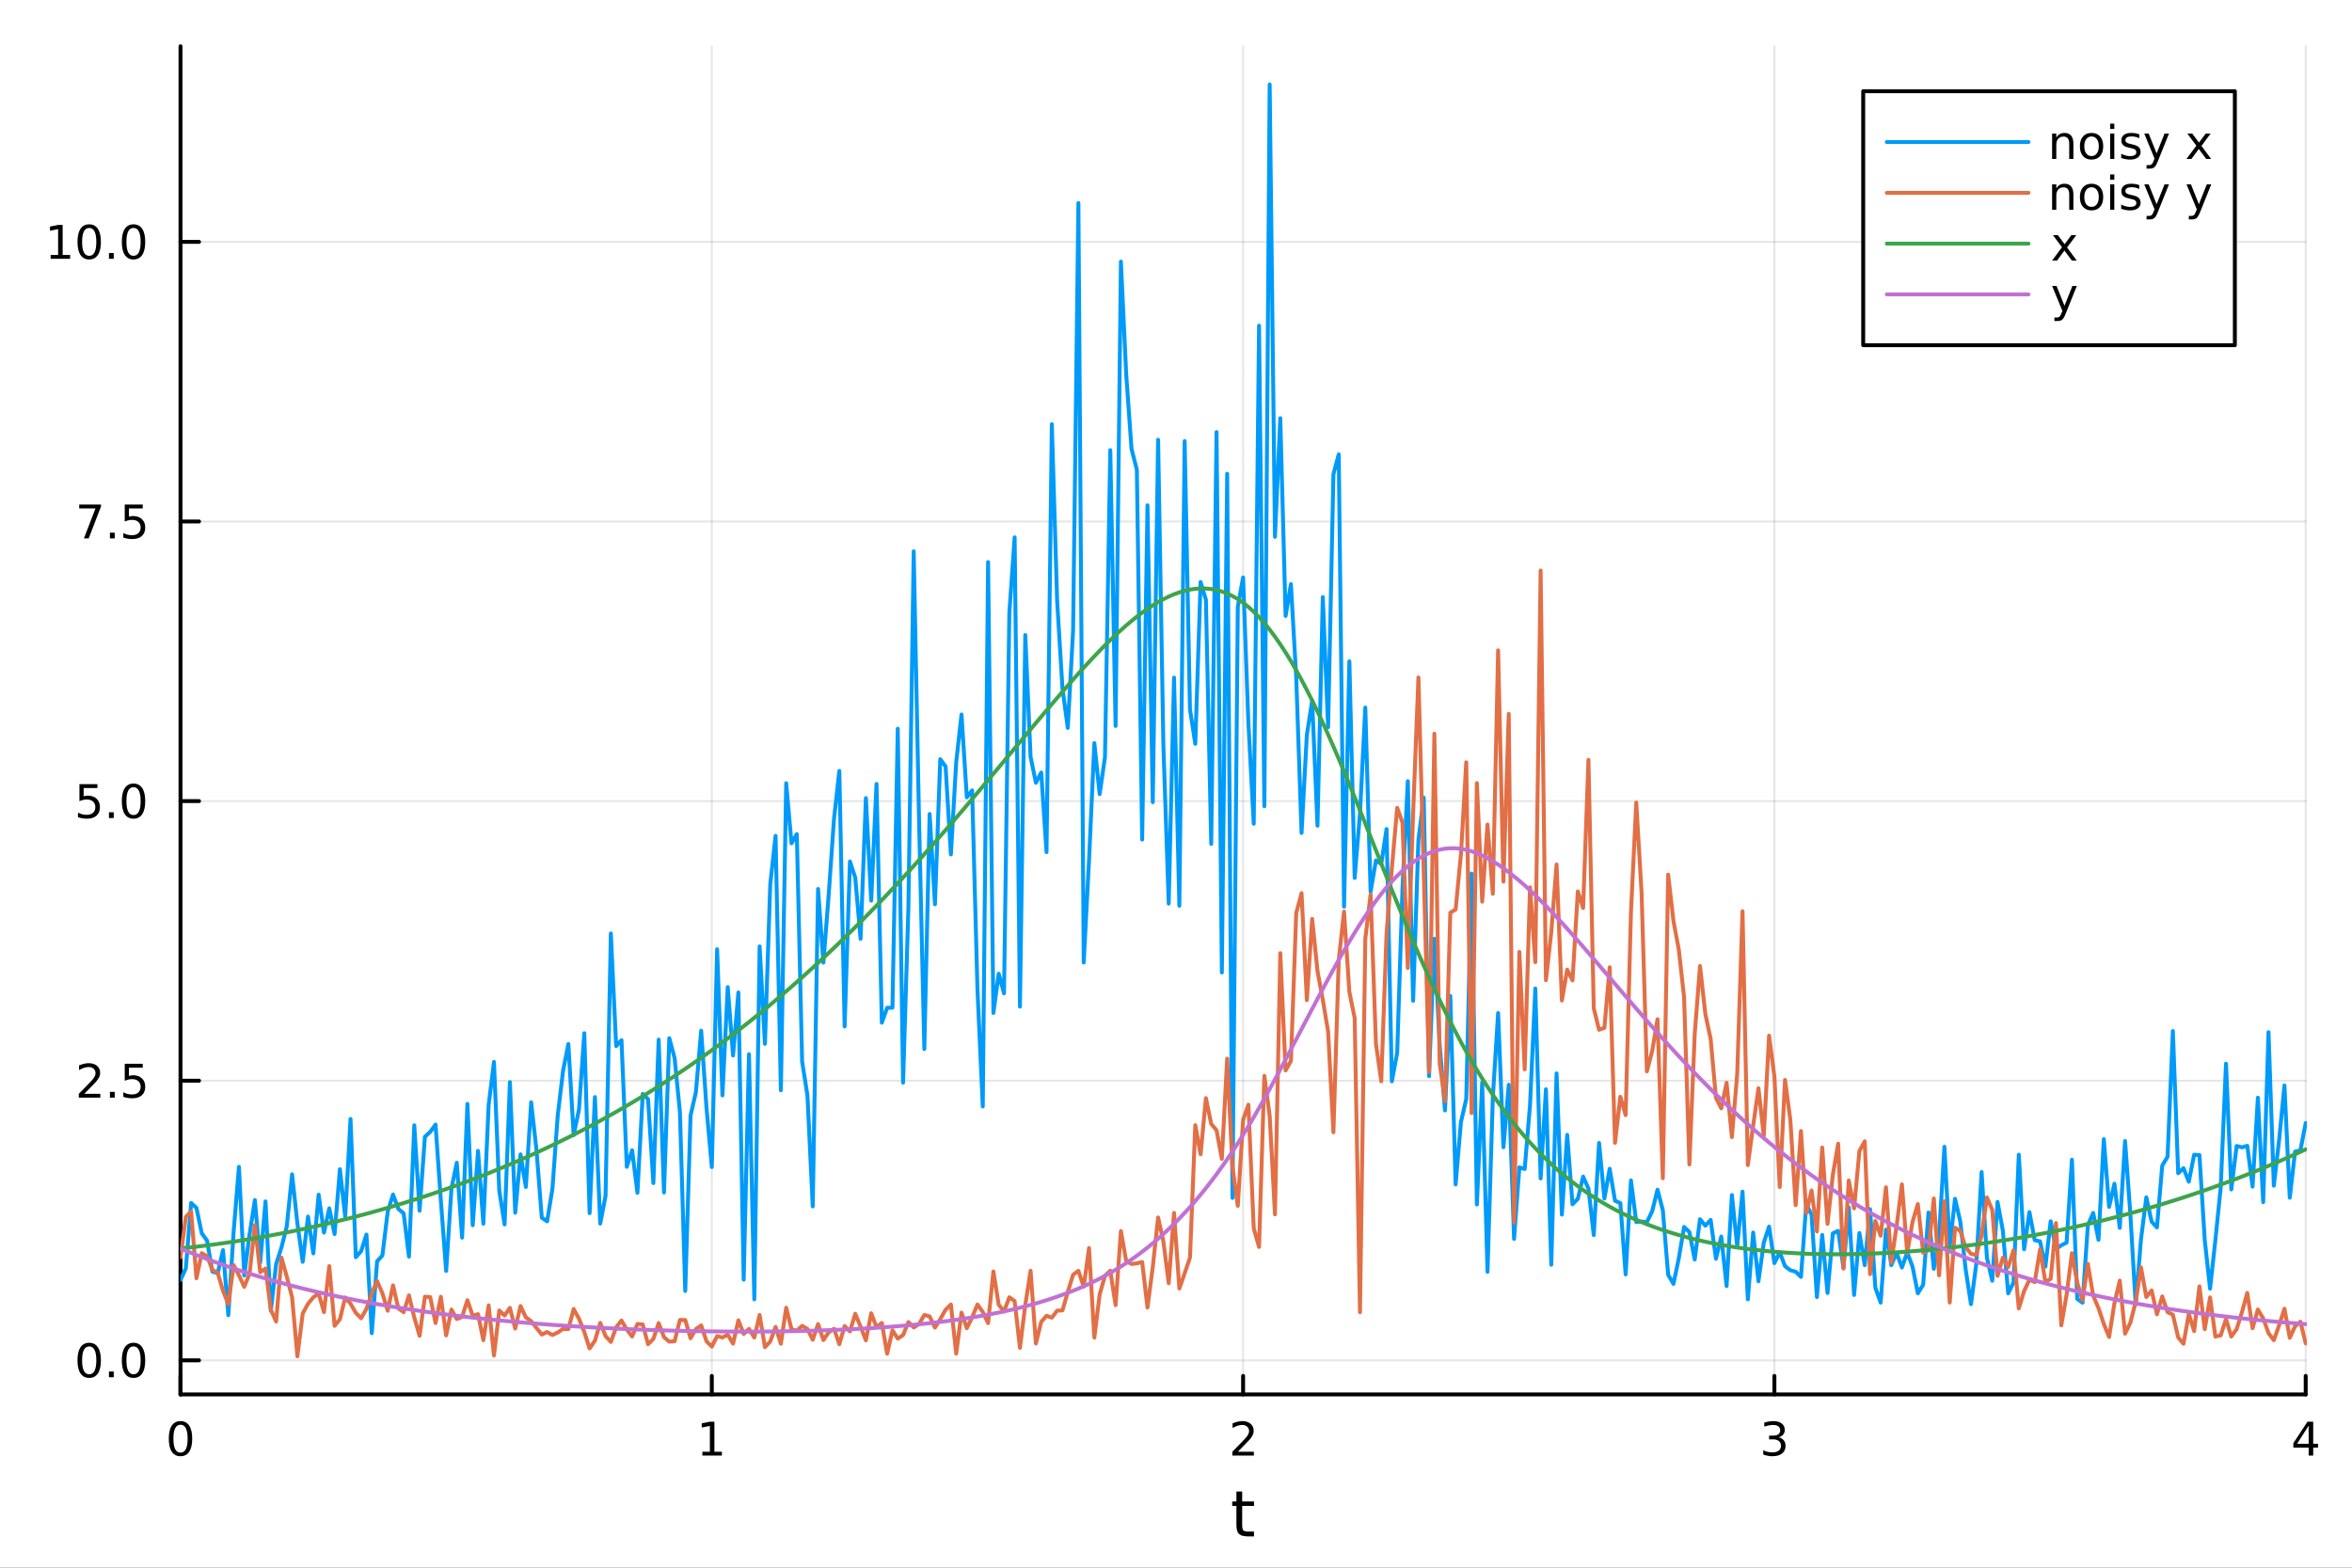 <?xml version="1.0" encoding="utf-8"?>
<svg xmlns="http://www.w3.org/2000/svg" xmlns:xlink="http://www.w3.org/1999/xlink" width="600" height="400" viewBox="0 0 2400 1600">
<rect x="0" y="0" width="2400" height="1600" fill="#333333" stroke="none"/>
<defs>
  <clipPath id="clip860">
    <rect x="0" y="0" width="2400" height="1600"/>
  </clipPath>
</defs>
<path clip-path="url(#clip860)" d="M0 1600 L2400 1600 L2400 0 L0 0  Z" fill="#ffffff" fill-rule="evenodd" fill-opacity="1"/>
<defs>
  <clipPath id="clip861">
    <rect x="480" y="0" width="1681" height="1600"/>
  </clipPath>
</defs>
<path clip-path="url(#clip860)" d="M184.191 1423.18 L2352.76 1423.18 L2352.76 47.244 L184.191 47.244  Z" fill="#ffffff" fill-rule="evenodd" fill-opacity="1"/>
<defs>
  <clipPath id="clip862">
    <rect x="184" y="47" width="2170" height="1377"/>
  </clipPath>
</defs>
<polyline clip-path="url(#clip862)" style="stroke:#000000; stroke-linecap:round; stroke-linejoin:round; stroke-width:2; stroke-opacity:0.1; fill:none" points="184.191,1423.18 184.191,47.244 "/>
<polyline clip-path="url(#clip862)" style="stroke:#000000; stroke-linecap:round; stroke-linejoin:round; stroke-width:2; stroke-opacity:0.1; fill:none" points="726.332,1423.18 726.332,47.244 "/>
<polyline clip-path="url(#clip862)" style="stroke:#000000; stroke-linecap:round; stroke-linejoin:round; stroke-width:2; stroke-opacity:0.1; fill:none" points="1268.47,1423.18 1268.47,47.244 "/>
<polyline clip-path="url(#clip862)" style="stroke:#000000; stroke-linecap:round; stroke-linejoin:round; stroke-width:2; stroke-opacity:0.1; fill:none" points="1810.61,1423.18 1810.61,47.244 "/>
<polyline clip-path="url(#clip862)" style="stroke:#000000; stroke-linecap:round; stroke-linejoin:round; stroke-width:2; stroke-opacity:0.1; fill:none" points="2352.76,1423.18 2352.76,47.244 "/>
<polyline clip-path="url(#clip860)" style="stroke:#000000; stroke-linecap:round; stroke-linejoin:round; stroke-width:4; stroke-opacity:1; fill:none" points="184.191,1423.18 2352.76,1423.18 "/>
<polyline clip-path="url(#clip860)" style="stroke:#000000; stroke-linecap:round; stroke-linejoin:round; stroke-width:4; stroke-opacity:1; fill:none" points="184.191,1423.18 184.191,1404.28 "/>
<polyline clip-path="url(#clip860)" style="stroke:#000000; stroke-linecap:round; stroke-linejoin:round; stroke-width:4; stroke-opacity:1; fill:none" points="726.332,1423.18 726.332,1404.28 "/>
<polyline clip-path="url(#clip860)" style="stroke:#000000; stroke-linecap:round; stroke-linejoin:round; stroke-width:4; stroke-opacity:1; fill:none" points="1268.47,1423.18 1268.47,1404.28 "/>
<polyline clip-path="url(#clip860)" style="stroke:#000000; stroke-linecap:round; stroke-linejoin:round; stroke-width:4; stroke-opacity:1; fill:none" points="1810.61,1423.18 1810.61,1404.28 "/>
<polyline clip-path="url(#clip860)" style="stroke:#000000; stroke-linecap:round; stroke-linejoin:round; stroke-width:4; stroke-opacity:1; fill:none" points="2352.76,1423.18 2352.76,1404.28 "/>
<path clip-path="url(#clip860)" d="M184.191 1454.1 Q180.58 1454.1 178.751 1457.66 Q176.945 1461.2 176.945 1468.33 Q176.945 1475.44 178.751 1479.01 Q180.58 1482.55 184.191 1482.55 Q187.825 1482.55 189.63 1479.01 Q191.459 1475.44 191.459 1468.33 Q191.459 1461.2 189.63 1457.66 Q187.825 1454.1 184.191 1454.1 M184.191 1450.39 Q190.001 1450.39 193.056 1455 Q196.135 1459.58 196.135 1468.33 Q196.135 1477.06 193.056 1481.67 Q190.001 1486.25 184.191 1486.25 Q178.381 1486.25 175.302 1481.67 Q172.246 1477.06 172.246 1468.33 Q172.246 1459.58 175.302 1455 Q178.381 1450.39 184.191 1450.39 Z" fill="#000000" fill-rule="nonzero" fill-opacity="1" /><path clip-path="url(#clip860)" d="M716.714 1481.64 L724.353 1481.64 L724.353 1455.28 L716.043 1456.95 L716.043 1452.69 L724.307 1451.02 L728.982 1451.02 L728.982 1481.64 L736.621 1481.64 L736.621 1485.58 L716.714 1485.58 L716.714 1481.64 Z" fill="#000000" fill-rule="nonzero" fill-opacity="1" /><path clip-path="url(#clip860)" d="M1263.13 1481.64 L1279.45 1481.64 L1279.45 1485.58 L1257.5 1485.58 L1257.5 1481.64 Q1260.16 1478.89 1264.75 1474.26 Q1269.35 1469.61 1270.53 1468.27 Q1272.78 1465.74 1273.66 1464.01 Q1274.56 1462.25 1274.56 1460.56 Q1274.56 1457.8 1272.62 1456.07 Q1270.7 1454.33 1267.59 1454.33 Q1265.39 1454.33 1262.94 1455.09 Q1260.51 1455.86 1257.73 1457.41 L1257.73 1452.69 Q1260.56 1451.55 1263.01 1450.97 Q1265.46 1450.39 1267.5 1450.39 Q1272.87 1450.39 1276.07 1453.08 Q1279.26 1455.77 1279.26 1460.26 Q1279.26 1462.39 1278.45 1464.31 Q1277.66 1466.2 1275.56 1468.8 Q1274.98 1469.47 1271.88 1472.69 Q1268.77 1475.88 1263.13 1481.64 Z" fill="#000000" fill-rule="nonzero" fill-opacity="1" /><path clip-path="url(#clip860)" d="M1814.86 1466.95 Q1818.22 1467.66 1820.09 1469.93 Q1821.99 1472.2 1821.99 1475.53 Q1821.99 1480.65 1818.47 1483.45 Q1814.95 1486.25 1808.47 1486.25 Q1806.3 1486.25 1803.98 1485.81 Q1801.69 1485.39 1799.24 1484.54 L1799.24 1480.02 Q1801.18 1481.16 1803.5 1481.74 Q1805.81 1482.32 1808.33 1482.32 Q1812.73 1482.32 1815.02 1480.58 Q1817.34 1478.84 1817.34 1475.53 Q1817.34 1472.48 1815.19 1470.77 Q1813.06 1469.03 1809.24 1469.03 L1805.21 1469.03 L1805.21 1465.19 L1809.42 1465.19 Q1812.87 1465.19 1814.7 1463.82 Q1816.53 1462.43 1816.53 1459.84 Q1816.53 1457.18 1814.63 1455.77 Q1812.76 1454.33 1809.24 1454.33 Q1807.32 1454.33 1805.12 1454.75 Q1802.92 1455.16 1800.28 1456.04 L1800.28 1451.88 Q1802.94 1451.14 1805.26 1450.77 Q1807.59 1450.39 1809.65 1450.39 Q1814.98 1450.39 1818.08 1452.83 Q1821.18 1455.23 1821.18 1459.35 Q1821.18 1462.22 1819.54 1464.21 Q1817.89 1466.18 1814.86 1466.95 Z" fill="#000000" fill-rule="nonzero" fill-opacity="1" /><path clip-path="url(#clip860)" d="M2355.77 1455.09 L2343.96 1473.54 L2355.77 1473.54 L2355.77 1455.09 M2354.54 1451.02 L2360.42 1451.02 L2360.42 1473.54 L2365.35 1473.54 L2365.35 1477.43 L2360.42 1477.43 L2360.42 1485.58 L2355.77 1485.58 L2355.77 1477.43 L2340.16 1477.43 L2340.16 1472.92 L2354.54 1451.02 Z" fill="#000000" fill-rule="nonzero" fill-opacity="1" /><path clip-path="url(#clip860)" d="M1267.53 1522.27 L1267.53 1532.4 L1279.6 1532.4 L1279.6 1536.95 L1267.53 1536.95 L1267.53 1556.3 Q1267.53 1560.66 1268.71 1561.9 Q1269.92 1563.14 1273.58 1563.14 L1279.6 1563.14 L1279.6 1568.04 L1273.58 1568.04 Q1266.8 1568.04 1264.22 1565.53 Q1261.65 1562.98 1261.65 1556.3 L1261.65 1536.95 L1257.35 1536.95 L1257.35 1532.4 L1261.65 1532.4 L1261.65 1522.27 L1267.53 1522.27 Z" fill="#000000" fill-rule="nonzero" fill-opacity="1" /><polyline clip-path="url(#clip862)" style="stroke:#000000; stroke-linecap:round; stroke-linejoin:round; stroke-width:2; stroke-opacity:0.1; fill:none" points="184.191,1388.37 2352.76,1388.37 "/>
<polyline clip-path="url(#clip862)" style="stroke:#000000; stroke-linecap:round; stroke-linejoin:round; stroke-width:2; stroke-opacity:0.1; fill:none" points="184.191,1102.99 2352.76,1102.99 "/>
<polyline clip-path="url(#clip862)" style="stroke:#000000; stroke-linecap:round; stroke-linejoin:round; stroke-width:2; stroke-opacity:0.1; fill:none" points="184.191,817.612 2352.76,817.612 "/>
<polyline clip-path="url(#clip862)" style="stroke:#000000; stroke-linecap:round; stroke-linejoin:round; stroke-width:2; stroke-opacity:0.1; fill:none" points="184.191,532.233 2352.76,532.233 "/>
<polyline clip-path="url(#clip862)" style="stroke:#000000; stroke-linecap:round; stroke-linejoin:round; stroke-width:2; stroke-opacity:0.1; fill:none" points="184.191,246.854 2352.76,246.854 "/>
<polyline clip-path="url(#clip860)" style="stroke:#000000; stroke-linecap:round; stroke-linejoin:round; stroke-width:4; stroke-opacity:1; fill:none" points="184.191,1423.18 184.191,47.244 "/>
<polyline clip-path="url(#clip860)" style="stroke:#000000; stroke-linecap:round; stroke-linejoin:round; stroke-width:4; stroke-opacity:1; fill:none" points="184.191,1388.37 203.088,1388.37 "/>
<polyline clip-path="url(#clip860)" style="stroke:#000000; stroke-linecap:round; stroke-linejoin:round; stroke-width:4; stroke-opacity:1; fill:none" points="184.191,1102.99 203.088,1102.99 "/>
<polyline clip-path="url(#clip860)" style="stroke:#000000; stroke-linecap:round; stroke-linejoin:round; stroke-width:4; stroke-opacity:1; fill:none" points="184.191,817.612 203.088,817.612 "/>
<polyline clip-path="url(#clip860)" style="stroke:#000000; stroke-linecap:round; stroke-linejoin:round; stroke-width:4; stroke-opacity:1; fill:none" points="184.191,532.233 203.088,532.233 "/>
<polyline clip-path="url(#clip860)" style="stroke:#000000; stroke-linecap:round; stroke-linejoin:round; stroke-width:4; stroke-opacity:1; fill:none" points="184.191,246.854 203.088,246.854 "/>
<path clip-path="url(#clip860)" d="M91.015 1374.17 Q87.404 1374.17 85.575 1377.73 Q83.77 1381.27 83.77 1388.4 Q83.77 1395.51 85.575 1399.08 Q87.404 1402.62 91.015 1402.62 Q94.649 1402.62 96.455 1399.08 Q98.284 1395.51 98.284 1388.4 Q98.284 1381.27 96.455 1377.73 Q94.649 1374.17 91.015 1374.17 M91.015 1370.46 Q96.825 1370.46 99.881 1375.07 Q102.959 1379.65 102.959 1388.4 Q102.959 1397.13 99.881 1401.74 Q96.825 1406.32 91.015 1406.32 Q85.205 1406.32 82.126 1401.74 Q79.071 1397.13 79.071 1388.4 Q79.071 1379.65 82.126 1375.07 Q85.205 1370.46 91.015 1370.46 Z" fill="#000000" fill-rule="nonzero" fill-opacity="1" /><path clip-path="url(#clip860)" d="M111.177 1399.77 L116.061 1399.77 L116.061 1405.65 L111.177 1405.65 L111.177 1399.77 Z" fill="#000000" fill-rule="nonzero" fill-opacity="1" /><path clip-path="url(#clip860)" d="M136.246 1374.17 Q132.635 1374.17 130.807 1377.73 Q129.001 1381.27 129.001 1388.4 Q129.001 1395.51 130.807 1399.08 Q132.635 1402.62 136.246 1402.62 Q139.881 1402.62 141.686 1399.08 Q143.515 1395.51 143.515 1388.4 Q143.515 1381.27 141.686 1377.73 Q139.881 1374.17 136.246 1374.17 M136.246 1370.46 Q142.056 1370.46 145.112 1375.07 Q148.191 1379.65 148.191 1388.4 Q148.191 1397.13 145.112 1401.74 Q142.056 1406.32 136.246 1406.32 Q130.436 1406.32 127.357 1401.74 Q124.302 1397.13 124.302 1388.4 Q124.302 1379.65 127.357 1375.07 Q130.436 1370.46 136.246 1370.46 Z" fill="#000000" fill-rule="nonzero" fill-opacity="1" /><path clip-path="url(#clip860)" d="M86.038 1116.34 L102.358 1116.34 L102.358 1120.27 L80.413 1120.27 L80.413 1116.34 Q83.075 1113.58 87.659 1108.95 Q92.265 1104.3 93.446 1102.96 Q95.691 1100.43 96.571 1098.7 Q97.473 1096.94 97.473 1095.25 Q97.473 1092.49 95.529 1090.76 Q93.608 1089.02 90.506 1089.02 Q88.307 1089.02 85.853 1089.78 Q83.422 1090.55 80.645 1092.1 L80.645 1087.38 Q83.469 1086.24 85.922 1085.66 Q88.376 1085.09 90.413 1085.09 Q95.784 1085.09 98.978 1087.77 Q102.172 1090.46 102.172 1094.95 Q102.172 1097.08 101.362 1099 Q100.575 1100.9 98.469 1103.49 Q97.89 1104.16 94.788 1107.38 Q91.686 1110.57 86.038 1116.34 Z" fill="#000000" fill-rule="nonzero" fill-opacity="1" /><path clip-path="url(#clip860)" d="M112.172 1114.39 L117.057 1114.39 L117.057 1120.27 L112.172 1120.27 L112.172 1114.39 Z" fill="#000000" fill-rule="nonzero" fill-opacity="1" /><path clip-path="url(#clip860)" d="M127.288 1085.71 L145.644 1085.71 L145.644 1089.65 L131.57 1089.65 L131.57 1098.12 Q132.589 1097.77 133.607 1097.61 Q134.626 1097.42 135.644 1097.42 Q141.431 1097.42 144.811 1100.59 Q148.191 1103.77 148.191 1109.18 Q148.191 1114.76 144.718 1117.86 Q141.246 1120.94 134.927 1120.94 Q132.751 1120.94 130.482 1120.57 Q128.237 1120.2 125.83 1119.46 L125.83 1114.76 Q127.913 1115.9 130.135 1116.45 Q132.357 1117.01 134.834 1117.01 Q138.839 1117.01 141.177 1114.9 Q143.515 1112.79 143.515 1109.18 Q143.515 1105.57 141.177 1103.47 Q138.839 1101.36 134.834 1101.36 Q132.959 1101.36 131.084 1101.78 Q129.232 1102.19 127.288 1103.07 L127.288 1085.71 Z" fill="#000000" fill-rule="nonzero" fill-opacity="1" /><path clip-path="url(#clip860)" d="M81.061 800.332 L99.418 800.332 L99.418 804.267 L85.344 804.267 L85.344 812.739 Q86.362 812.392 87.381 812.23 Q88.399 812.045 89.418 812.045 Q95.205 812.045 98.585 815.216 Q101.964 818.387 101.964 823.804 Q101.964 829.383 98.492 832.484 Q95.02 835.563 88.7 835.563 Q86.524 835.563 84.256 835.193 Q82.01 834.822 79.603 834.082 L79.603 829.383 Q81.686 830.517 83.909 831.072 Q86.131 831.628 88.608 831.628 Q92.612 831.628 94.95 829.521 Q97.288 827.415 97.288 823.804 Q97.288 820.193 94.95 818.086 Q92.612 815.98 88.608 815.98 Q86.733 815.98 84.858 816.396 Q83.006 816.813 81.061 817.693 L81.061 800.332 Z" fill="#000000" fill-rule="nonzero" fill-opacity="1" /><path clip-path="url(#clip860)" d="M111.177 829.012 L116.061 829.012 L116.061 834.892 L111.177 834.892 L111.177 829.012 Z" fill="#000000" fill-rule="nonzero" fill-opacity="1" /><path clip-path="url(#clip860)" d="M136.246 803.41 Q132.635 803.41 130.807 806.975 Q129.001 810.517 129.001 817.646 Q129.001 824.753 130.807 828.318 Q132.635 831.859 136.246 831.859 Q139.881 831.859 141.686 828.318 Q143.515 824.753 143.515 817.646 Q143.515 810.517 141.686 806.975 Q139.881 803.41 136.246 803.41 M136.246 799.707 Q142.056 799.707 145.112 804.313 Q148.191 808.897 148.191 817.646 Q148.191 826.373 145.112 830.98 Q142.056 835.563 136.246 835.563 Q130.436 835.563 127.357 830.98 Q124.302 826.373 124.302 817.646 Q124.302 808.897 127.357 804.313 Q130.436 799.707 136.246 799.707 Z" fill="#000000" fill-rule="nonzero" fill-opacity="1" /><path clip-path="url(#clip860)" d="M80.83 514.953 L103.052 514.953 L103.052 516.944 L90.506 549.513 L85.622 549.513 L97.427 518.888 L80.83 518.888 L80.83 514.953 Z" fill="#000000" fill-rule="nonzero" fill-opacity="1" /><path clip-path="url(#clip860)" d="M112.172 543.633 L117.057 543.633 L117.057 549.513 L112.172 549.513 L112.172 543.633 Z" fill="#000000" fill-rule="nonzero" fill-opacity="1" /><path clip-path="url(#clip860)" d="M127.288 514.953 L145.644 514.953 L145.644 518.888 L131.57 518.888 L131.57 527.36 Q132.589 527.013 133.607 526.851 Q134.626 526.666 135.644 526.666 Q141.431 526.666 144.811 529.837 Q148.191 533.008 148.191 538.425 Q148.191 544.004 144.718 547.106 Q141.246 550.184 134.927 550.184 Q132.751 550.184 130.482 549.814 Q128.237 549.443 125.83 548.703 L125.83 544.004 Q127.913 545.138 130.135 545.694 Q132.357 546.249 134.834 546.249 Q138.839 546.249 141.177 544.143 Q143.515 542.036 143.515 538.425 Q143.515 534.814 141.177 532.707 Q138.839 530.601 134.834 530.601 Q132.959 530.601 131.084 531.018 Q129.232 531.434 127.288 532.314 L127.288 514.953 Z" fill="#000000" fill-rule="nonzero" fill-opacity="1" /><path clip-path="url(#clip860)" d="M51.663 260.199 L59.302 260.199 L59.302 233.833 L50.992 235.5 L50.992 231.241 L59.256 229.574 L63.932 229.574 L63.932 260.199 L71.571 260.199 L71.571 264.134 L51.663 264.134 L51.663 260.199 Z" fill="#000000" fill-rule="nonzero" fill-opacity="1" /><path clip-path="url(#clip860)" d="M91.015 232.653 Q87.404 232.653 85.575 236.218 Q83.77 239.759 83.77 246.889 Q83.77 253.995 85.575 257.56 Q87.404 261.102 91.015 261.102 Q94.649 261.102 96.455 257.56 Q98.284 253.995 98.284 246.889 Q98.284 239.759 96.455 236.218 Q94.649 232.653 91.015 232.653 M91.015 228.949 Q96.825 228.949 99.881 233.556 Q102.959 238.139 102.959 246.889 Q102.959 255.616 99.881 260.222 Q96.825 264.805 91.015 264.805 Q85.205 264.805 82.126 260.222 Q79.071 255.616 79.071 246.889 Q79.071 238.139 82.126 233.556 Q85.205 228.949 91.015 228.949 Z" fill="#000000" fill-rule="nonzero" fill-opacity="1" /><path clip-path="url(#clip860)" d="M111.177 258.255 L116.061 258.255 L116.061 264.134 L111.177 264.134 L111.177 258.255 Z" fill="#000000" fill-rule="nonzero" fill-opacity="1" /><path clip-path="url(#clip860)" d="M136.246 232.653 Q132.635 232.653 130.807 236.218 Q129.001 239.759 129.001 246.889 Q129.001 253.995 130.807 257.56 Q132.635 261.102 136.246 261.102 Q139.881 261.102 141.686 257.56 Q143.515 253.995 143.515 246.889 Q143.515 239.759 141.686 236.218 Q139.881 232.653 136.246 232.653 M136.246 228.949 Q142.056 228.949 145.112 233.556 Q148.191 238.139 148.191 246.889 Q148.191 255.616 145.112 260.222 Q142.056 264.805 136.246 264.805 Q130.436 264.805 127.357 260.222 Q124.302 255.616 124.302 246.889 Q124.302 238.139 127.357 233.556 Q130.436 228.949 136.246 228.949 Z" fill="#000000" fill-rule="nonzero" fill-opacity="1" /><polyline clip-path="url(#clip862)" style="stroke:#009af9; stroke-linecap:round; stroke-linejoin:round; stroke-width:4; stroke-opacity:1; fill:none" points="184.191,1306.4 189.612,1294.57 195.034,1227.81 200.455,1232.8 205.876,1258.72 211.298,1266.26 216.719,1297.84 222.141,1299.53 227.562,1275.87 232.983,1342.34 238.405,1257.03 243.826,1190.88 249.248,1301.79 254.669,1259.7 260.09,1224.79 265.512,1288.54 270.933,1226.16 276.355,1337.83 281.776,1290 287.198,1273.17 292.619,1251.78 298.04,1198.52 303.462,1248.64 308.883,1287.83 314.305,1241.64 319.726,1279.27 325.147,1219.29 330.569,1258.04 335.99,1233.26 341.412,1259.51 346.833,1193.31 352.254,1242.13 357.676,1142.03 363.097,1283.14 368.519,1276.86 373.94,1260.02 379.362,1360.66 384.783,1287.35 390.204,1281.32 395.626,1236.65 401.047,1219.13 406.469,1233.86 411.89,1238.38 417.311,1282.54 422.733,1148.49 428.154,1235.65 433.576,1160.22 438.997,1155.2 444.419,1147.76 449.84,1224.95 455.261,1297.11 460.683,1212.79 466.104,1186.68 471.526,1263.19 476.947,1126.64 482.368,1250.53 487.79,1174.64 493.211,1248.97 498.633,1127.66 504.054,1083.8 509.475,1215.44 514.897,1249.66 520.318,1104.4 525.74,1237.75 531.161,1178.17 536.583,1211.43 542.004,1125.04 547.425,1173.58 552.847,1242.79 558.268,1246.52 563.69,1213.37 569.111,1138.53 574.532,1092.99 579.954,1065.51 585.375,1158.58 590.797,1132.32 596.218,1054.53 601.639,1238.14 607.061,1119.67 612.482,1248.77 617.904,1220.49 623.325,952.654 628.747,1067.67 634.168,1061.67 639.589,1190.87 645.011,1174.02 650.432,1217.38 655.854,1116.43 661.275,1121.87 666.696,1207.45 672.118,1061.04 677.539,1217.07 682.961,1059.55 688.382,1079.91 693.804,1135.08 699.225,1317.57 704.646,1138.57 710.068,1114.79 715.489,1051.92 720.911,1130.55 726.332,1191.11 731.753,968.851 737.175,1117.97 742.596,1007.44 748.018,1077.27 753.439,1012.91 758.86,1306.06 764.282,1075.96 769.703,1326.12 775.125,965.925 780.546,1065.32 785.968,902.64 791.389,853.071 796.81,1112.75 802.232,799.354 807.653,860.708 813.075,851.337 818.496,1083.42 823.917,1118.07 829.339,1231.27 834.76,907.318 840.182,982.474 845.603,913.293 851.024,835.837 856.446,786.816 861.867,1047.62 867.289,879.225 872.71,895.741 878.132,958.195 883.553,814.544 888.974,919.204 894.396,800.11 899.817,1043.79 905.239,1028.58 910.66,1028.48 916.081,743.78 921.503,1104.99 926.924,926.915 932.346,562.682 937.767,835.343 943.189,1070.67 948.61,830.807 954.031,922.919 959.453,774.875 964.874,782.291 970.296,872.015 975.717,777.868 981.138,729.208 986.56,813.793 991.981,806.696 997.403,1009.69 1002.82,1129.28 1008.25,573.656 1013.67,1033.81 1019.09,993.781 1024.51,1013.8 1029.93,625.546 1035.35,548.421 1040.77,1027.34 1046.2,648.127 1051.62,772.534 1057.04,798.91 1062.46,788.448 1067.88,869.695 1073.3,432.969 1078.72,613.544 1084.15,702.607 1089.57,742.897 1094.99,643.881 1100.41,207.249 1105.83,982.37 1111.25,878.297 1116.67,758.461 1122.1,810.443 1127.52,772.903 1132.94,459.437 1138.36,740.882 1143.78,267.003 1149.2,382.299 1154.62,458.147 1160.05,479.482 1165.47,856.889 1170.89,515.737 1176.31,818.703 1181.73,448.82 1187.15,761.54 1192.57,922.199 1197.99,691.566 1203.42,924.429 1208.84,450.195 1214.26,724.075 1219.68,759.146 1225.1,594.031 1230.52,612.109 1235.94,861.32 1241.37,441.008 1246.79,992.566 1252.21,483.544 1257.63,1222.56 1263.05,619.321 1268.47,589.374 1273.89,738.216 1279.32,840.695 1284.74,332.395 1290.16,822.838 1295.58,86.186 1301,547.848 1306.42,426.84 1311.84,628.618 1317.27,596.177 1322.69,691.442 1328.11,850.105 1333.53,749.917 1338.95,715.064 1344.37,842.701 1349.79,609.405 1355.22,742.117 1360.64,484.022 1366.06,463.723 1371.48,925.409 1376.9,674.971 1382.32,896.029 1387.74,830.1 1393.17,722.135 1398.59,910.138 1404.01,878.194 1409.43,881.781 1414.85,846.092 1420.27,1103.6 1425.69,1074.45 1431.12,906.271 1436.54,797.279 1441.96,1021.46 1447.38,857.103 1452.8,814.136 1458.22,1098.32 1463.64,958.163 1469.07,1066.61 1474.49,1133.33 1479.91,1016.46 1485.33,1208.83 1490.75,1145.25 1496.17,1121.65 1501.59,891.549 1507.02,1229.32 1512.44,1104.81 1517.86,1298.04 1523.28,1120.25 1528.7,1033.94 1534.12,1170.87 1539.54,1107.1 1544.97,1264.44 1550.39,1191.4 1555.81,1193.08 1561.23,1128.29 1566.65,1008.87 1572.07,1202.74 1577.49,1111.71 1582.92,1290.79 1588.34,1095.53 1593.76,1239.65 1599.18,1158.25 1604.6,1229.1 1610.02,1223.57 1615.44,1200.86 1620.87,1213.08 1626.29,1260.52 1631.71,1166.52 1637.13,1223.26 1642.55,1192.81 1647.97,1225.52 1653.39,1227.86 1658.82,1300.66 1664.24,1204.74 1669.66,1247.25 1675.08,1246.7 1680.5,1247.35 1685.92,1236.14 1691.34,1214.18 1696.76,1235.2 1702.19,1300.99 1707.61,1310.36 1713.03,1284.38 1718.45,1252.26 1723.87,1257.42 1729.29,1285.47 1734.71,1244.36 1740.14,1250.96 1745.56,1245.06 1750.98,1284.68 1756.4,1262.02 1761.82,1312.58 1767.24,1219.66 1772.66,1272.19 1778.09,1216.18 1783.51,1326.09 1788.93,1257.99 1794.35,1307.71 1799.77,1268.31 1805.19,1251.83 1810.61,1289.14 1816.04,1278.03 1821.46,1292.3 1826.88,1296.4 1832.3,1297.93 1837.72,1303.25 1843.14,1228.82 1848.56,1239.86 1853.99,1323.82 1859.41,1260.45 1864.83,1319.66 1870.25,1258.8 1875.67,1256.2 1881.09,1294.05 1886.51,1232.44 1891.94,1321.67 1897.36,1258.43 1902.78,1291.27 1908.2,1234.08 1913.62,1314.32 1919.04,1329.45 1924.46,1255.03 1929.89,1291.23 1935.31,1278.64 1940.73,1293.66 1946.15,1278.26 1951.57,1292.77 1956.99,1319.98 1962.41,1311.23 1967.84,1237.51 1973.26,1294.97 1978.68,1260.9 1984.1,1170.4 1989.52,1272.29 1994.94,1223.5 2000.36,1247 2005.79,1295.63 2011.21,1331.05 2016.63,1289.9 2022.05,1196.23 2027.47,1283.71 2032.89,1307.18 2038.31,1226.73 2043.74,1256.06 2049.16,1320 2054.58,1308.98 2060,1178.47 2065.42,1274.99 2070.84,1237.09 2076.26,1265.74 2081.69,1267 2087.11,1292.72 2092.53,1246.41 2097.95,1274.73 2103.37,1271.02 2108.79,1268.2 2114.21,1183.61 2119.64,1325.69 2125.06,1329.55 2130.48,1250.37 2135.9,1237.91 2141.32,1265.37 2146.74,1162.62 2152.16,1231.75 2157.59,1208.15 2163.01,1253.18 2168.43,1164.56 2173.85,1239.44 2179.27,1331.57 2184.69,1264.8 2190.11,1222.02 2195.53,1246.8 2200.96,1252.75 2206.38,1189.54 2211.8,1180.63 2217.22,1052.29 2222.64,1197.4 2228.06,1192.23 2233.48,1206.06 2238.91,1178.56 2244.33,1178.88 2249.75,1265.66 2255.17,1315.22 2260.59,1265.7 2266.01,1212.27 2271.43,1085.61 2276.86,1213.95 2282.28,1169.59 2287.7,1170.99 2293.12,1169.43 2298.54,1211.07 2303.96,1120.29 2309.38,1226.93 2314.81,1053.44 2320.23,1210.11 2325.65,1163.31 2331.07,1107.81 2336.49,1222.38 2341.91,1175.36 2347.33,1174.09 2352.76,1146.23 "/>
<polyline clip-path="url(#clip862)" style="stroke:#e26f46; stroke-linecap:round; stroke-linejoin:round; stroke-width:4; stroke-opacity:1; fill:none" points="184.191,1283.3 189.612,1242 195.034,1236.4 200.455,1304.56 205.876,1278.98 211.298,1282.2 216.719,1295.98 222.141,1299.09 227.562,1317.51 232.983,1331.13 238.405,1291.26 243.826,1301.55 249.248,1313.41 254.669,1299.78 260.09,1250.38 265.512,1298.42 270.933,1294.73 276.355,1336.78 281.776,1348.82 287.198,1283.52 292.619,1302.94 298.04,1323.93 303.462,1384.24 308.883,1340.69 314.305,1330.58 319.726,1324.05 325.147,1320.12 330.569,1339.14 335.99,1292.2 341.412,1353.14 346.833,1346.5 352.254,1324.2 357.676,1330.49 363.097,1339.98 368.519,1345.42 373.94,1335.8 379.362,1319.75 384.783,1307.45 390.204,1319.95 395.626,1337.79 401.047,1311.85 406.469,1335.35 411.89,1339.21 417.311,1322.05 422.733,1344.67 428.154,1363.33 433.576,1323.46 438.997,1323.81 444.419,1350.3 449.84,1323.51 455.261,1362.93 460.683,1336.56 466.104,1346.2 471.526,1344.11 476.947,1326.96 482.368,1342.96 487.79,1341.23 493.211,1367.81 498.633,1332.27 504.054,1383.41 509.475,1337.49 514.897,1342.66 520.318,1334.83 525.74,1355.95 531.161,1332.99 536.583,1344.48 542.004,1348.38 547.425,1355.27 552.847,1362.04 558.268,1359.48 563.69,1362.54 569.111,1359.97 574.532,1356.31 579.954,1356.51 585.375,1336 590.797,1345.89 596.218,1359.42 601.639,1376.26 607.061,1368.31 612.482,1350.12 617.904,1363.55 623.325,1369.59 628.747,1354.66 634.168,1347.71 639.589,1356.94 645.011,1364.06 650.432,1351.24 655.854,1351.73 661.275,1371.94 666.696,1366.54 672.118,1350.38 677.539,1364.7 682.961,1369.28 688.382,1368.86 693.804,1347.17 699.225,1347.21 704.646,1365.88 710.068,1356.53 715.489,1352.72 720.911,1368.89 726.332,1374.37 731.753,1363.65 737.175,1365.08 742.596,1362.21 748.018,1371.35 753.439,1347.52 758.86,1361.44 764.282,1356.24 769.703,1365.12 775.125,1342.07 780.546,1374.9 785.968,1369.18 791.389,1354.19 796.81,1371.42 802.232,1334.65 807.653,1356.72 813.075,1358.15 818.496,1353.17 823.917,1356.32 829.339,1367.38 834.76,1351.36 840.182,1367.67 845.603,1359.72 851.024,1356.19 856.446,1371.97 861.867,1353.37 867.289,1358.85 872.71,1340.84 878.132,1353.99 883.553,1367.94 888.974,1340.36 894.396,1354.53 899.817,1350.24 905.239,1381.61 910.66,1357.73 916.081,1366.23 921.503,1362.6 926.924,1349.34 932.346,1354.81 937.767,1351.36 943.189,1342.03 948.61,1343.54 954.031,1354.95 959.453,1346.31 964.874,1336.76 970.296,1331.41 975.717,1381.47 981.138,1339.69 986.56,1355.57 991.981,1344.43 997.403,1331.41 1002.82,1339 1008.25,1350.4 1013.67,1297.7 1019.09,1331.59 1024.51,1338.48 1029.93,1324 1035.35,1327.89 1040.77,1375.6 1046.2,1331.88 1051.62,1296.97 1057.04,1371.24 1062.46,1349.13 1067.88,1342.91 1073.3,1344.81 1078.72,1337.63 1084.15,1337.44 1089.57,1318.64 1094.99,1301.05 1100.41,1297 1105.83,1313.18 1111.25,1273.82 1116.67,1365.2 1122.1,1321.18 1127.52,1302.03 1132.94,1296.9 1138.36,1332.06 1143.78,1256.43 1149.2,1287.05 1154.62,1290.04 1160.05,1289.41 1165.47,1288.02 1170.89,1334.52 1176.31,1293.05 1181.73,1242.56 1187.15,1267.19 1192.57,1309.63 1197.99,1237.9 1203.42,1315.06 1208.84,1299.54 1214.26,1283.48 1219.68,1148.37 1225.1,1178.08 1230.52,1120.78 1235.94,1147.07 1241.37,1153.59 1246.79,1182.74 1252.21,1080.49 1257.63,1190.83 1263.05,1230.69 1268.47,1143.03 1273.89,1127.4 1279.32,1253.62 1284.74,1272.67 1290.16,1097.99 1295.58,1138.73 1301,1239.44 1306.42,972.782 1311.84,1092.51 1317.27,1082.84 1322.69,931.853 1328.11,911.555 1333.53,1020.73 1338.95,937.855 1344.37,990.951 1349.79,1020.31 1355.22,1052.99 1360.64,1155.61 1366.06,979.608 1371.48,930.382 1376.9,1012.32 1382.32,1039.02 1387.74,1339.28 1393.17,957.993 1398.59,912.857 1404.01,1065.06 1409.43,1103.6 1414.85,952.693 1420.27,886.246 1425.69,824.502 1431.12,839.543 1436.54,987.988 1441.96,829.827 1447.38,691.432 1452.8,890.549 1458.22,1094.12 1463.64,748.844 1469.07,1085.33 1474.49,1123.86 1479.91,931.468 1485.33,928.254 1490.75,871.917 1496.17,777.966 1501.59,1136.01 1507.02,799.291 1512.44,920.242 1517.86,841.512 1523.28,912.215 1528.7,663.723 1534.12,899.759 1539.54,728.593 1544.97,1247.71 1550.39,971.53 1555.81,1091.41 1561.23,905.639 1566.65,982.001 1572.07,582.261 1577.49,1000.44 1582.92,951.51 1588.34,882.315 1593.76,1021.13 1599.18,989.605 1604.6,1000.64 1610.02,909.769 1615.44,926.688 1620.87,775.514 1626.29,1029.06 1631.71,1051.02 1637.13,1048.98 1642.55,987.184 1647.97,1166.43 1653.39,1119.4 1658.82,1138.1 1664.24,931.021 1669.66,819.109 1675.08,910.978 1680.5,1093.47 1685.92,1072.61 1691.34,1040.22 1696.76,1202.54 1702.19,892.636 1707.61,939.986 1713.03,969.073 1718.45,1017.7 1723.87,1188.48 1729.29,1055.67 1734.71,985.97 1740.14,1034.85 1745.56,1060.36 1750.98,1120.5 1756.4,1131.17 1761.82,1105.08 1767.24,1160.51 1772.66,1096.18 1778.09,929.99 1783.51,1189.12 1788.93,1149 1794.35,1110.69 1799.77,1159.16 1805.19,1056.97 1810.61,1098.6 1816.04,1211.46 1821.46,1102.21 1826.88,1142.97 1832.3,1230.02 1837.72,1154.34 1843.14,1238.07 1848.56,1215.03 1853.99,1256.85 1859.41,1171.18 1864.83,1249.1 1870.25,1199.09 1875.67,1167.29 1881.09,1294.73 1886.51,1204.83 1891.94,1233.27 1897.36,1174.73 1902.78,1164.81 1908.2,1300.48 1913.62,1246.07 1919.04,1261.21 1924.46,1211.75 1929.89,1288.3 1935.31,1251.27 1940.73,1208.76 1946.15,1278.89 1951.57,1246.99 1956.99,1228.89 1962.41,1278.51 1967.84,1276.19 1973.26,1223.21 1978.68,1301.62 1984.1,1226.06 1989.52,1329.41 1994.94,1252.99 2000.36,1256.37 2005.79,1272.92 2011.21,1279.62 2016.63,1280.91 2022.05,1260.56 2027.47,1222.17 2032.89,1234.81 2038.31,1302.14 2043.74,1283.53 2049.16,1293.23 2054.58,1276.1 2060,1335.38 2065.42,1317.68 2070.84,1306.06 2076.26,1308.52 2081.69,1275.05 2087.11,1308.45 2092.53,1305.18 2097.95,1248.27 2103.37,1352.64 2108.79,1321.29 2114.21,1279.04 2119.64,1309.21 2125.06,1327.1 2130.48,1289.91 2135.9,1322.25 2141.32,1335.08 2146.74,1351.23 2152.16,1364.52 2157.59,1330.06 2163.01,1307.01 2168.43,1361.18 2173.85,1349.95 2179.27,1328.74 2184.69,1293.53 2190.11,1323.74 2195.53,1317.08 2200.96,1341.39 2206.38,1323.14 2211.8,1339.18 2217.22,1341.79 2222.64,1364.97 2228.06,1371.49 2233.48,1341.11 2238.91,1358.53 2244.33,1312.86 2249.75,1356.54 2255.17,1324.14 2260.59,1364.14 2266.01,1362.9 2271.43,1346.3 2276.86,1364.13 2282.28,1356.5 2287.7,1339.24 2293.12,1319.59 2298.54,1355.62 2303.96,1336.48 2309.38,1345.52 2314.81,1360.63 2320.23,1367.84 2325.65,1352.48 2331.07,1335.69 2336.49,1365.36 2341.91,1353.65 2347.33,1348.95 2352.76,1371.07 "/>
<polyline clip-path="url(#clip862)" style="stroke:#3da44d; stroke-linecap:round; stroke-linejoin:round; stroke-width:4; stroke-opacity:1; fill:none" points="184.191,1274.22 189.612,1273.63 195.034,1273.03 200.455,1272.39 205.876,1271.73 211.298,1271.05 216.719,1270.34 222.141,1269.6 227.562,1268.84 232.983,1268.06 238.405,1267.25 243.826,1266.41 249.248,1265.55 254.669,1264.67 260.09,1263.76 265.512,1262.82 270.933,1261.86 276.355,1260.88 281.776,1259.87 287.198,1258.84 292.619,1257.78 298.04,1256.69 303.462,1255.58 308.883,1254.45 314.305,1253.29 319.726,1252.1 325.147,1250.89 330.569,1249.65 335.99,1248.38 341.412,1247.09 346.833,1245.77 352.254,1244.43 357.676,1243.06 363.097,1241.66 368.519,1240.24 373.94,1238.79 379.362,1237.31 384.783,1235.8 390.204,1234.26 395.626,1232.7 401.047,1231.11 406.469,1229.49 411.89,1227.84 417.311,1226.16 422.733,1224.45 428.154,1222.72 433.576,1220.95 438.997,1219.15 444.419,1217.32 449.84,1215.47 455.261,1213.58 460.683,1211.66 466.104,1209.7 471.526,1207.72 476.947,1205.7 482.368,1203.65 487.79,1201.57 493.211,1199.46 498.633,1197.31 504.054,1195.13 509.475,1192.91 514.897,1190.66 520.318,1188.37 525.74,1186.05 531.161,1183.7 536.583,1181.3 542.004,1178.88 547.425,1176.41 552.847,1173.91 558.268,1171.37 563.69,1168.79 569.111,1166.17 574.532,1163.52 579.954,1160.83 585.375,1158.09 590.797,1155.32 596.218,1152.51 601.639,1149.65 607.061,1146.76 612.482,1143.82 617.904,1140.84 623.325,1137.82 628.747,1134.76 634.168,1131.65 639.589,1128.51 645.011,1125.31 650.432,1122.07 655.854,1118.79 661.275,1115.46 666.696,1112.09 672.118,1108.67 677.539,1105.2 682.961,1101.69 688.382,1098.13 693.804,1094.52 699.225,1090.86 704.646,1087.16 710.068,1083.41 715.489,1079.6 720.911,1075.75 726.332,1071.85 731.753,1067.89 737.175,1063.89 742.596,1059.83 748.018,1055.72 753.439,1051.56 758.86,1047.35 764.282,1043.08 769.703,1038.76 775.125,1034.39 780.546,1029.96 785.968,1025.48 791.389,1020.95 796.81,1016.36 802.232,1011.71 807.653,1007.01 813.075,1002.26 818.496,997.448 823.917,992.583 829.339,987.662 834.76,982.686 840.182,977.654 845.603,972.567 851.024,967.424 856.446,962.225 861.867,956.971 867.289,951.661 872.71,946.296 878.132,940.877 883.553,935.407 888.974,929.883 894.396,924.306 899.817,918.676 905.239,912.992 910.66,907.255 916.081,901.466 921.503,895.625 926.924,889.733 932.346,883.79 937.767,877.798 943.189,871.758 948.61,865.671 954.031,859.54 959.453,853.365 964.874,847.15 970.296,840.895 975.717,834.603 981.138,828.277 986.56,821.919 991.981,815.532 997.403,809.119 1002.82,802.683 1008.25,796.228 1013.67,789.757 1019.09,783.273 1024.51,776.781 1029.93,770.284 1035.35,763.787 1040.77,757.293 1046.2,750.808 1051.62,744.336 1057.04,737.882 1062.46,731.45 1067.88,725.041 1073.3,718.656 1078.72,712.307 1084.15,706.005 1089.57,699.761 1094.99,693.586 1100.41,687.491 1105.83,681.489 1111.25,675.592 1116.67,669.812 1122.1,664.162 1127.52,658.655 1132.94,653.305 1138.36,648.125 1143.78,643.128 1149.2,638.33 1154.62,633.744 1160.05,629.386 1165.47,625.269 1170.89,621.411 1176.31,617.825 1181.73,614.529 1187.15,611.538 1192.57,608.869 1197.99,606.538 1203.42,604.563 1208.84,602.96 1214.26,601.748 1219.68,600.943 1225.1,600.565 1230.52,600.632 1235.94,601.162 1241.37,602.175 1246.79,603.689 1252.21,605.724 1257.63,608.301 1263.05,611.439 1268.47,615.165 1273.89,619.482 1279.32,624.391 1284.74,629.887 1290.16,635.965 1295.58,642.617 1301,649.835 1306.42,657.606 1311.84,665.918 1317.27,674.756 1322.69,684.103 1328.11,693.939 1333.53,704.243 1338.95,714.994 1344.37,726.165 1349.79,737.731 1355.22,749.661 1360.64,761.927 1366.06,774.495 1371.48,787.33 1376.9,800.397 1382.32,813.657 1387.74,827.069 1393.17,840.591 1398.59,854.179 1404.01,867.787 1409.43,881.367 1414.85,894.876 1420.27,908.304 1425.69,921.619 1431.12,934.79 1436.54,947.788 1441.96,960.587 1447.38,973.16 1452.8,985.487 1458.22,997.547 1463.64,1009.32 1469.07,1020.8 1474.49,1031.96 1479.91,1042.8 1485.33,1053.3 1490.75,1063.47 1496.17,1073.3 1501.59,1082.78 1507.02,1091.92 1512.44,1100.72 1517.86,1109.18 1523.28,1117.32 1528.7,1125.14 1534.12,1132.65 1539.54,1139.87 1544.97,1146.82 1550.39,1153.51 1555.81,1159.91 1561.23,1166.05 1566.65,1171.92 1572.07,1177.54 1577.49,1182.93 1582.92,1188.07 1588.34,1192.99 1593.76,1197.7 1599.18,1202.2 1604.6,1206.49 1610.02,1210.6 1615.44,1214.52 1620.87,1218.26 1626.29,1221.83 1631.71,1225.23 1637.13,1228.48 1642.55,1231.58 1647.97,1234.53 1653.39,1237.34 1658.82,1240.01 1664.24,1242.56 1669.66,1244.98 1675.08,1247.28 1680.5,1249.47 1685.92,1251.55 1691.34,1253.53 1696.76,1255.41 1702.19,1257.19 1707.61,1258.88 1713.03,1260.49 1718.45,1262.01 1723.87,1263.44 1729.29,1264.8 1734.71,1266.09 1740.14,1267.3 1745.56,1268.44 1750.98,1269.52 1756.4,1270.53 1761.82,1271.48 1767.24,1272.37 1772.66,1273.2 1778.09,1273.98 1783.51,1274.7 1788.93,1275.37 1794.35,1275.99 1799.77,1276.56 1805.19,1277.09 1810.61,1277.57 1816.04,1278 1821.46,1278.39 1826.88,1278.73 1832.3,1279.04 1837.72,1279.3 1843.14,1279.53 1848.56,1279.71 1853.99,1279.86 1859.41,1279.98 1864.83,1280.06 1870.25,1280.1 1875.67,1280.11 1881.09,1280.09 1886.51,1280.03 1891.94,1279.94 1897.36,1279.82 1902.78,1279.67 1908.2,1279.49 1913.62,1279.28 1919.04,1279.04 1924.46,1278.77 1929.89,1278.47 1935.31,1278.14 1940.73,1277.79 1946.15,1277.41 1951.57,1277 1956.99,1276.56 1962.41,1276.1 1967.84,1275.61 1973.26,1275.1 1978.68,1274.56 1984.1,1273.99 1989.52,1273.4 1994.94,1272.79 2000.36,1272.14 2005.79,1271.48 2011.21,1270.78 2016.63,1270.07 2022.05,1269.32 2027.47,1268.56 2032.89,1267.77 2038.31,1266.95 2043.74,1266.11 2049.16,1265.24 2054.58,1264.35 2060,1263.43 2065.42,1262.49 2070.84,1261.52 2076.26,1260.53 2081.69,1259.51 2087.11,1258.47 2092.53,1257.4 2097.95,1256.31 2103.37,1255.19 2108.79,1254.05 2114.21,1252.88 2119.64,1251.68 2125.06,1250.46 2130.48,1249.21 2135.9,1247.94 2141.32,1246.64 2146.74,1245.31 2152.16,1243.96 2157.59,1242.58 2163.01,1241.17 2168.43,1239.74 2173.85,1238.28 2179.27,1236.79 2184.69,1235.27 2190.11,1233.73 2195.53,1232.16 2200.96,1230.56 2206.38,1228.93 2211.8,1227.27 2217.22,1225.58 2222.64,1223.86 2228.06,1222.12 2233.48,1220.34 2238.91,1218.53 2244.33,1216.7 2249.75,1214.83 2255.17,1212.93 2260.59,1211 2266.01,1209.04 2271.43,1207.04 2276.86,1205.02 2282.28,1202.96 2287.7,1200.86 2293.12,1198.74 2298.54,1196.58 2303.96,1194.39 2309.38,1192.16 2314.81,1189.9 2320.23,1187.6 2325.65,1185.27 2331.07,1182.9 2336.49,1180.5 2341.91,1178.06 2347.33,1175.58 2352.76,1173.06 "/>
<polyline clip-path="url(#clip862)" style="stroke:#c271d2; stroke-linecap:round; stroke-linejoin:round; stroke-width:4; stroke-opacity:1; fill:none" points="184.191,1274.22 189.612,1276.48 195.034,1278.68 200.455,1280.84 205.876,1282.95 211.298,1285.01 216.719,1287.03 222.141,1289 227.562,1290.92 232.983,1292.8 238.405,1294.64 243.826,1296.44 249.248,1298.19 254.669,1299.91 260.09,1301.58 265.512,1303.22 270.933,1304.82 276.355,1306.38 281.776,1307.91 287.198,1309.4 292.619,1310.85 298.04,1312.28 303.462,1313.66 308.883,1315.02 314.305,1316.34 319.726,1317.64 325.147,1318.9 330.569,1320.13 335.99,1321.34 341.412,1322.51 346.833,1323.66 352.254,1324.78 357.676,1325.87 363.097,1326.94 368.519,1327.98 373.94,1328.99 379.362,1329.98 384.783,1330.95 390.204,1331.89 395.626,1332.81 401.047,1333.71 406.469,1334.59 411.89,1335.44 417.311,1336.28 422.733,1337.09 428.154,1337.88 433.576,1338.65 438.997,1339.4 444.419,1340.14 449.84,1340.85 455.261,1341.55 460.683,1342.23 466.104,1342.89 471.526,1343.53 476.947,1344.16 482.368,1344.77 487.79,1345.37 493.211,1345.94 498.633,1346.51 504.054,1347.05 509.475,1347.59 514.897,1348.1 520.318,1348.61 525.74,1349.1 531.161,1349.57 536.583,1350.03 542.004,1350.48 547.425,1350.92 552.847,1351.34 558.268,1351.75 563.69,1352.14 569.111,1352.53 574.532,1352.9 579.954,1353.26 585.375,1353.61 590.797,1353.94 596.218,1354.27 601.639,1354.58 607.061,1354.88 612.482,1355.17 617.904,1355.45 623.325,1355.72 628.747,1355.98 634.168,1356.22 639.589,1356.46 645.011,1356.68 650.432,1356.9 655.854,1357.1 661.275,1357.3 666.696,1357.48 672.118,1357.66 677.539,1357.82 682.961,1357.97 688.382,1358.12 693.804,1358.25 699.225,1358.37 704.646,1358.49 710.068,1358.59 715.489,1358.68 720.911,1358.76 726.332,1358.84 731.753,1358.9 737.175,1358.95 742.596,1358.99 748.018,1359.02 753.439,1359.04 758.86,1359.05 764.282,1359.05 769.703,1359.03 775.125,1359.01 780.546,1358.98 785.968,1358.93 791.389,1358.87 796.81,1358.8 802.232,1358.72 807.653,1358.62 813.075,1358.52 818.496,1358.4 823.917,1358.26 829.339,1358.12 834.76,1357.95 840.182,1357.78 845.603,1357.59 851.024,1357.38 856.446,1357.16 861.867,1356.92 867.289,1356.67 872.71,1356.4 878.132,1356.11 883.553,1355.8 888.974,1355.47 894.396,1355.13 899.817,1354.76 905.239,1354.37 910.66,1353.96 916.081,1353.53 921.503,1353.07 926.924,1352.59 932.346,1352.09 937.767,1351.56 943.189,1351.01 948.61,1350.42 954.031,1349.81 959.453,1349.17 964.874,1348.5 970.296,1347.79 975.717,1347.05 981.138,1346.27 986.56,1345.45 991.981,1344.59 997.403,1343.69 1002.82,1342.74 1008.25,1341.75 1013.67,1340.7 1019.09,1339.61 1024.51,1338.46 1029.93,1337.25 1035.35,1335.99 1040.77,1334.66 1046.2,1333.26 1051.62,1331.8 1057.04,1330.27 1062.46,1328.67 1067.88,1326.99 1073.3,1325.24 1078.72,1323.4 1084.15,1321.48 1089.57,1319.47 1094.99,1317.35 1100.41,1315.13 1105.83,1312.79 1111.25,1310.32 1116.67,1307.73 1122.1,1305 1127.52,1302.14 1132.94,1299.12 1138.36,1295.95 1143.78,1292.61 1149.2,1289.11 1154.62,1285.44 1160.05,1281.59 1165.47,1277.55 1170.89,1273.32 1176.31,1268.9 1181.73,1264.27 1187.15,1259.43 1192.57,1254.38 1197.99,1249.11 1203.42,1243.62 1208.84,1237.9 1214.26,1231.94 1219.68,1225.74 1225.1,1219.3 1230.52,1212.6 1235.94,1205.65 1241.37,1198.44 1246.79,1190.97 1252.21,1183.23 1257.63,1175.21 1263.05,1166.91 1268.47,1158.31 1273.89,1149.43 1279.32,1140.28 1284.74,1130.9 1290.16,1121.3 1295.58,1111.52 1301,1101.57 1306.42,1091.49 1311.84,1081.3 1317.27,1071.04 1322.69,1060.71 1328.11,1050.36 1333.53,1040.02 1338.95,1029.7 1344.37,1019.45 1349.79,1009.29 1355.22,999.242 1360.64,989.349 1366.06,979.637 1371.48,970.138 1376.9,960.883 1382.32,951.905 1387.74,943.236 1393.17,934.908 1398.59,926.955 1404.01,919.411 1409.43,912.31 1414.85,905.681 1420.27,899.525 1425.69,893.857 1431.12,888.689 1436.54,884.033 1441.96,879.897 1447.38,876.287 1452.8,873.207 1458.22,870.659 1463.64,868.641 1469.07,867.152 1474.49,866.185 1479.91,865.733 1485.33,865.786 1490.75,866.331 1496.17,867.353 1501.59,868.836 1507.02,870.76 1512.44,873.104 1517.86,875.843 1523.28,878.95 1528.7,882.398 1534.12,886.155 1539.54,890.188 1544.97,894.461 1550.39,898.954 1555.81,903.682 1561.23,908.627 1566.65,913.771 1572.07,919.096 1577.49,924.584 1582.92,930.219 1588.34,935.984 1593.76,941.866 1599.18,947.848 1604.6,953.918 1610.02,960.061 1615.44,966.265 1620.87,972.519 1626.29,978.811 1631.71,985.13 1637.13,991.468 1642.55,997.813 1647.97,1004.16 1653.39,1010.5 1658.82,1016.82 1664.24,1023.12 1669.66,1029.39 1675.08,1035.63 1680.5,1041.83 1685.92,1047.98 1691.34,1054.08 1696.76,1060.13 1702.19,1066.12 1707.61,1072.05 1713.03,1077.91 1718.45,1083.71 1723.87,1089.44 1729.29,1095.1 1734.71,1100.68 1740.14,1106.2 1745.56,1111.63 1750.98,1116.99 1756.4,1122.27 1761.82,1127.47 1767.24,1132.58 1772.66,1137.62 1778.09,1142.57 1783.51,1147.44 1788.93,1152.23 1794.35,1156.93 1799.77,1161.56 1805.19,1166.09 1810.61,1170.55 1816.04,1174.93 1821.46,1179.22 1826.88,1183.44 1832.3,1187.58 1837.72,1191.64 1843.14,1195.62 1848.56,1199.53 1853.99,1203.36 1859.41,1207.11 1864.83,1210.79 1870.25,1214.4 1875.67,1217.93 1881.09,1221.39 1886.51,1224.78 1891.94,1228.1 1897.36,1231.36 1902.78,1234.54 1908.2,1237.66 1913.62,1240.71 1919.04,1243.7 1924.46,1246.62 1929.89,1249.48 1935.31,1252.28 1940.73,1255.02 1946.15,1257.7 1951.57,1260.32 1956.99,1262.89 1962.41,1265.39 1967.84,1267.84 1973.26,1270.24 1978.68,1272.59 1984.1,1274.88 1989.52,1277.12 1994.94,1279.31 2000.36,1281.46 2005.79,1283.55 2011.21,1285.6 2016.63,1287.6 2022.05,1289.56 2027.47,1291.47 2032.89,1293.34 2038.31,1295.16 2043.74,1296.95 2049.16,1298.69 2054.58,1300.39 2060,1302.06 2065.42,1303.68 2070.84,1305.27 2076.26,1306.82 2081.69,1308.34 2087.11,1309.82 2092.53,1311.26 2097.95,1312.67 2103.37,1314.05 2108.79,1315.4 2114.21,1316.72 2119.64,1318 2125.06,1319.25 2130.48,1320.48 2135.9,1321.67 2141.32,1322.84 2146.74,1323.98 2152.16,1325.09 2157.59,1326.18 2163.01,1327.24 2168.43,1328.27 2173.85,1329.28 2179.27,1330.26 2184.69,1331.22 2190.11,1332.16 2195.53,1333.07 2200.96,1333.96 2206.38,1334.83 2211.8,1335.68 2217.22,1336.51 2222.64,1337.31 2228.06,1338.1 2233.48,1338.86 2238.91,1339.61 2244.33,1340.34 2249.75,1341.05 2255.17,1341.74 2260.59,1342.41 2266.01,1343.07 2271.43,1343.71 2276.86,1344.33 2282.28,1344.93 2287.7,1345.52 2293.12,1346.1 2298.54,1346.66 2303.96,1347.2 2309.38,1347.73 2314.81,1348.24 2320.23,1348.74 2325.65,1349.23 2331.07,1349.7 2336.49,1350.15 2341.91,1350.6 2347.33,1351.03 2352.76,1351.45 "/>
<path clip-path="url(#clip860)" d="M1901.23 352.309 L2280.47 352.309 L2280.47 93.109 L1901.23 93.109  Z" fill="#ffffff" fill-rule="evenodd" fill-opacity="1"/>
<polyline clip-path="url(#clip860)" style="stroke:#000000; stroke-linecap:round; stroke-linejoin:round; stroke-width:4; stroke-opacity:1; fill:none" points="1901.23,352.309 2280.47,352.309 2280.47,93.109 1901.23,93.109 1901.23,352.309 "/>
<polyline clip-path="url(#clip860)" style="stroke:#009af9; stroke-linecap:round; stroke-linejoin:round; stroke-width:4; stroke-opacity:1; fill:none" points="1925.33,144.949 2069.9,144.949 "/>
<path clip-path="url(#clip860)" d="M2115.7 146.581 L2115.7 162.229 L2111.45 162.229 L2111.45 146.719 Q2111.45 143.039 2110.01 141.21 Q2108.58 139.382 2105.7 139.382 Q2102.26 139.382 2100.26 141.581 Q2098.27 143.78 2098.27 147.576 L2098.27 162.229 L2093.99 162.229 L2093.99 136.303 L2098.27 136.303 L2098.27 140.331 Q2099.8 137.993 2101.86 136.835 Q2103.95 135.678 2106.65 135.678 Q2111.12 135.678 2113.41 138.456 Q2115.7 141.21 2115.7 146.581 Z" fill="#000000" fill-rule="nonzero" fill-opacity="1" /><path clip-path="url(#clip860)" d="M2134.25 139.289 Q2130.82 139.289 2128.83 141.974 Q2126.84 144.636 2126.84 149.289 Q2126.84 153.942 2128.81 156.627 Q2130.8 159.289 2134.25 159.289 Q2137.65 159.289 2139.64 156.604 Q2141.63 153.918 2141.63 149.289 Q2141.63 144.682 2139.64 141.997 Q2137.65 139.289 2134.25 139.289 M2134.25 135.678 Q2139.8 135.678 2142.97 139.289 Q2146.14 142.9 2146.14 149.289 Q2146.14 155.655 2142.97 159.289 Q2139.8 162.9 2134.25 162.9 Q2128.67 162.9 2125.5 159.289 Q2122.35 155.655 2122.35 149.289 Q2122.35 142.9 2125.5 139.289 Q2128.67 135.678 2134.25 135.678 Z" fill="#000000" fill-rule="nonzero" fill-opacity="1" /><path clip-path="url(#clip860)" d="M2153.2 136.303 L2157.46 136.303 L2157.46 162.229 L2153.2 162.229 L2153.2 136.303 M2153.2 126.21 L2157.46 126.21 L2157.46 131.604 L2153.2 131.604 L2153.2 126.21 Z" fill="#000000" fill-rule="nonzero" fill-opacity="1" /><path clip-path="url(#clip860)" d="M2182.9 137.067 L2182.9 141.094 Q2181.1 140.169 2179.15 139.706 Q2177.21 139.243 2175.13 139.243 Q2171.95 139.243 2170.36 140.215 Q2168.78 141.187 2168.78 143.131 Q2168.78 144.613 2169.92 145.469 Q2171.05 146.303 2174.48 147.067 L2175.94 147.391 Q2180.47 148.363 2182.37 150.145 Q2184.29 151.905 2184.29 155.076 Q2184.29 158.687 2181.42 160.793 Q2178.57 162.9 2173.57 162.9 Q2171.49 162.9 2169.22 162.483 Q2166.98 162.09 2164.48 161.28 L2164.48 156.881 Q2166.84 158.108 2169.13 158.733 Q2171.42 159.335 2173.67 159.335 Q2176.68 159.335 2178.3 158.317 Q2179.92 157.275 2179.92 155.4 Q2179.92 153.664 2178.74 152.738 Q2177.58 151.812 2173.62 150.956 L2172.14 150.608 Q2168.18 149.775 2166.42 148.062 Q2164.66 146.326 2164.66 143.317 Q2164.66 139.659 2167.26 137.669 Q2169.85 135.678 2174.62 135.678 Q2176.98 135.678 2179.06 136.025 Q2181.14 136.372 2182.9 137.067 Z" fill="#000000" fill-rule="nonzero" fill-opacity="1" /><path clip-path="url(#clip860)" d="M2201.86 164.636 Q2200.06 169.266 2198.34 170.678 Q2196.63 172.09 2193.76 172.09 L2190.36 172.09 L2190.36 168.525 L2192.86 168.525 Q2194.62 168.525 2195.59 167.692 Q2196.56 166.858 2197.74 163.756 L2198.51 161.812 L2188.02 136.303 L2192.53 136.303 L2200.63 156.581 L2208.74 136.303 L2213.25 136.303 L2201.86 164.636 Z" fill="#000000" fill-rule="nonzero" fill-opacity="1" /><path clip-path="url(#clip860)" d="M2255.75 136.303 L2246.38 148.919 L2256.24 162.229 L2251.21 162.229 L2243.67 152.043 L2236.12 162.229 L2231.1 162.229 L2241.17 148.664 L2231.95 136.303 L2236.98 136.303 L2243.85 145.539 L2250.73 136.303 L2255.75 136.303 Z" fill="#000000" fill-rule="nonzero" fill-opacity="1" /><polyline clip-path="url(#clip860)" style="stroke:#e26f46; stroke-linecap:round; stroke-linejoin:round; stroke-width:4; stroke-opacity:1; fill:none" points="1925.33,196.789 2069.9,196.789 "/>
<path clip-path="url(#clip860)" d="M2115.7 198.421 L2115.7 214.069 L2111.45 214.069 L2111.45 198.559 Q2111.45 194.879 2110.01 193.05 Q2108.58 191.222 2105.7 191.222 Q2102.26 191.222 2100.26 193.421 Q2098.27 195.62 2098.27 199.416 L2098.27 214.069 L2093.99 214.069 L2093.99 188.143 L2098.27 188.143 L2098.27 192.171 Q2099.8 189.833 2101.86 188.675 Q2103.95 187.518 2106.65 187.518 Q2111.12 187.518 2113.41 190.296 Q2115.7 193.05 2115.7 198.421 Z" fill="#000000" fill-rule="nonzero" fill-opacity="1" /><path clip-path="url(#clip860)" d="M2134.25 191.129 Q2130.82 191.129 2128.83 193.814 Q2126.84 196.476 2126.84 201.129 Q2126.84 205.782 2128.81 208.467 Q2130.8 211.129 2134.25 211.129 Q2137.65 211.129 2139.64 208.444 Q2141.63 205.758 2141.63 201.129 Q2141.63 196.522 2139.64 193.837 Q2137.65 191.129 2134.25 191.129 M2134.25 187.518 Q2139.8 187.518 2142.97 191.129 Q2146.14 194.74 2146.14 201.129 Q2146.14 207.495 2142.97 211.129 Q2139.8 214.74 2134.25 214.74 Q2128.67 214.74 2125.5 211.129 Q2122.35 207.495 2122.35 201.129 Q2122.35 194.74 2125.5 191.129 Q2128.67 187.518 2134.25 187.518 Z" fill="#000000" fill-rule="nonzero" fill-opacity="1" /><path clip-path="url(#clip860)" d="M2153.2 188.143 L2157.46 188.143 L2157.46 214.069 L2153.2 214.069 L2153.2 188.143 M2153.2 178.05 L2157.46 178.05 L2157.46 183.444 L2153.2 183.444 L2153.2 178.05 Z" fill="#000000" fill-rule="nonzero" fill-opacity="1" /><path clip-path="url(#clip860)" d="M2182.9 188.907 L2182.9 192.934 Q2181.1 192.009 2179.15 191.546 Q2177.21 191.083 2175.13 191.083 Q2171.95 191.083 2170.36 192.055 Q2168.78 193.027 2168.78 194.971 Q2168.78 196.453 2169.92 197.309 Q2171.05 198.143 2174.48 198.907 L2175.94 199.231 Q2180.47 200.203 2182.37 201.985 Q2184.29 203.745 2184.29 206.916 Q2184.29 210.527 2181.42 212.633 Q2178.57 214.74 2173.57 214.74 Q2171.49 214.74 2169.22 214.323 Q2166.98 213.93 2164.48 213.12 L2164.48 208.721 Q2166.84 209.948 2169.13 210.573 Q2171.42 211.175 2173.67 211.175 Q2176.68 211.175 2178.3 210.157 Q2179.92 209.115 2179.92 207.24 Q2179.92 205.504 2178.74 204.578 Q2177.58 203.652 2173.62 202.796 L2172.14 202.448 Q2168.18 201.615 2166.42 199.902 Q2164.66 198.166 2164.66 195.157 Q2164.66 191.499 2167.26 189.509 Q2169.85 187.518 2174.62 187.518 Q2176.98 187.518 2179.06 187.865 Q2181.14 188.212 2182.9 188.907 Z" fill="#000000" fill-rule="nonzero" fill-opacity="1" /><path clip-path="url(#clip860)" d="M2201.86 216.476 Q2200.06 221.106 2198.34 222.518 Q2196.63 223.93 2193.76 223.93 L2190.36 223.93 L2190.36 220.365 L2192.86 220.365 Q2194.62 220.365 2195.59 219.532 Q2196.56 218.698 2197.74 215.596 L2198.51 213.652 L2188.02 188.143 L2192.53 188.143 L2200.63 208.421 L2208.74 188.143 L2213.25 188.143 L2201.86 216.476 Z" fill="#000000" fill-rule="nonzero" fill-opacity="1" /><path clip-path="url(#clip860)" d="M2244.99 216.476 Q2243.18 221.106 2241.47 222.518 Q2239.75 223.93 2236.88 223.93 L2233.48 223.93 L2233.48 220.365 L2235.98 220.365 Q2237.74 220.365 2238.71 219.532 Q2239.69 218.698 2240.87 215.596 L2241.63 213.652 L2231.14 188.143 L2235.66 188.143 L2243.76 208.421 L2251.86 188.143 L2256.38 188.143 L2244.99 216.476 Z" fill="#000000" fill-rule="nonzero" fill-opacity="1" /><polyline clip-path="url(#clip860)" style="stroke:#3da44d; stroke-linecap:round; stroke-linejoin:round; stroke-width:4; stroke-opacity:1; fill:none" points="1925.33,248.629 2069.9,248.629 "/>
<path clip-path="url(#clip860)" d="M2118.64 239.983 L2109.27 252.599 L2119.13 265.909 L2114.11 265.909 L2106.56 255.723 L2099.01 265.909 L2093.99 265.909 L2104.06 252.344 L2094.85 239.983 L2099.87 239.983 L2106.75 249.219 L2113.62 239.983 L2118.64 239.983 Z" fill="#000000" fill-rule="nonzero" fill-opacity="1" /><polyline clip-path="url(#clip860)" style="stroke:#c271d2; stroke-linecap:round; stroke-linejoin:round; stroke-width:4; stroke-opacity:1; fill:none" points="1925.33,300.469 2069.9,300.469 "/>
<path clip-path="url(#clip860)" d="M2107.83 320.156 Q2106.03 324.786 2104.32 326.198 Q2102.6 327.61 2099.73 327.61 L2096.33 327.61 L2096.33 324.045 L2098.83 324.045 Q2100.59 324.045 2101.56 323.212 Q2102.53 322.378 2103.71 319.276 L2104.48 317.332 L2093.99 291.823 L2098.51 291.823 L2106.61 312.101 L2114.71 291.823 L2119.22 291.823 L2107.83 320.156 Z" fill="#000000" fill-rule="nonzero" fill-opacity="1" /></svg>
